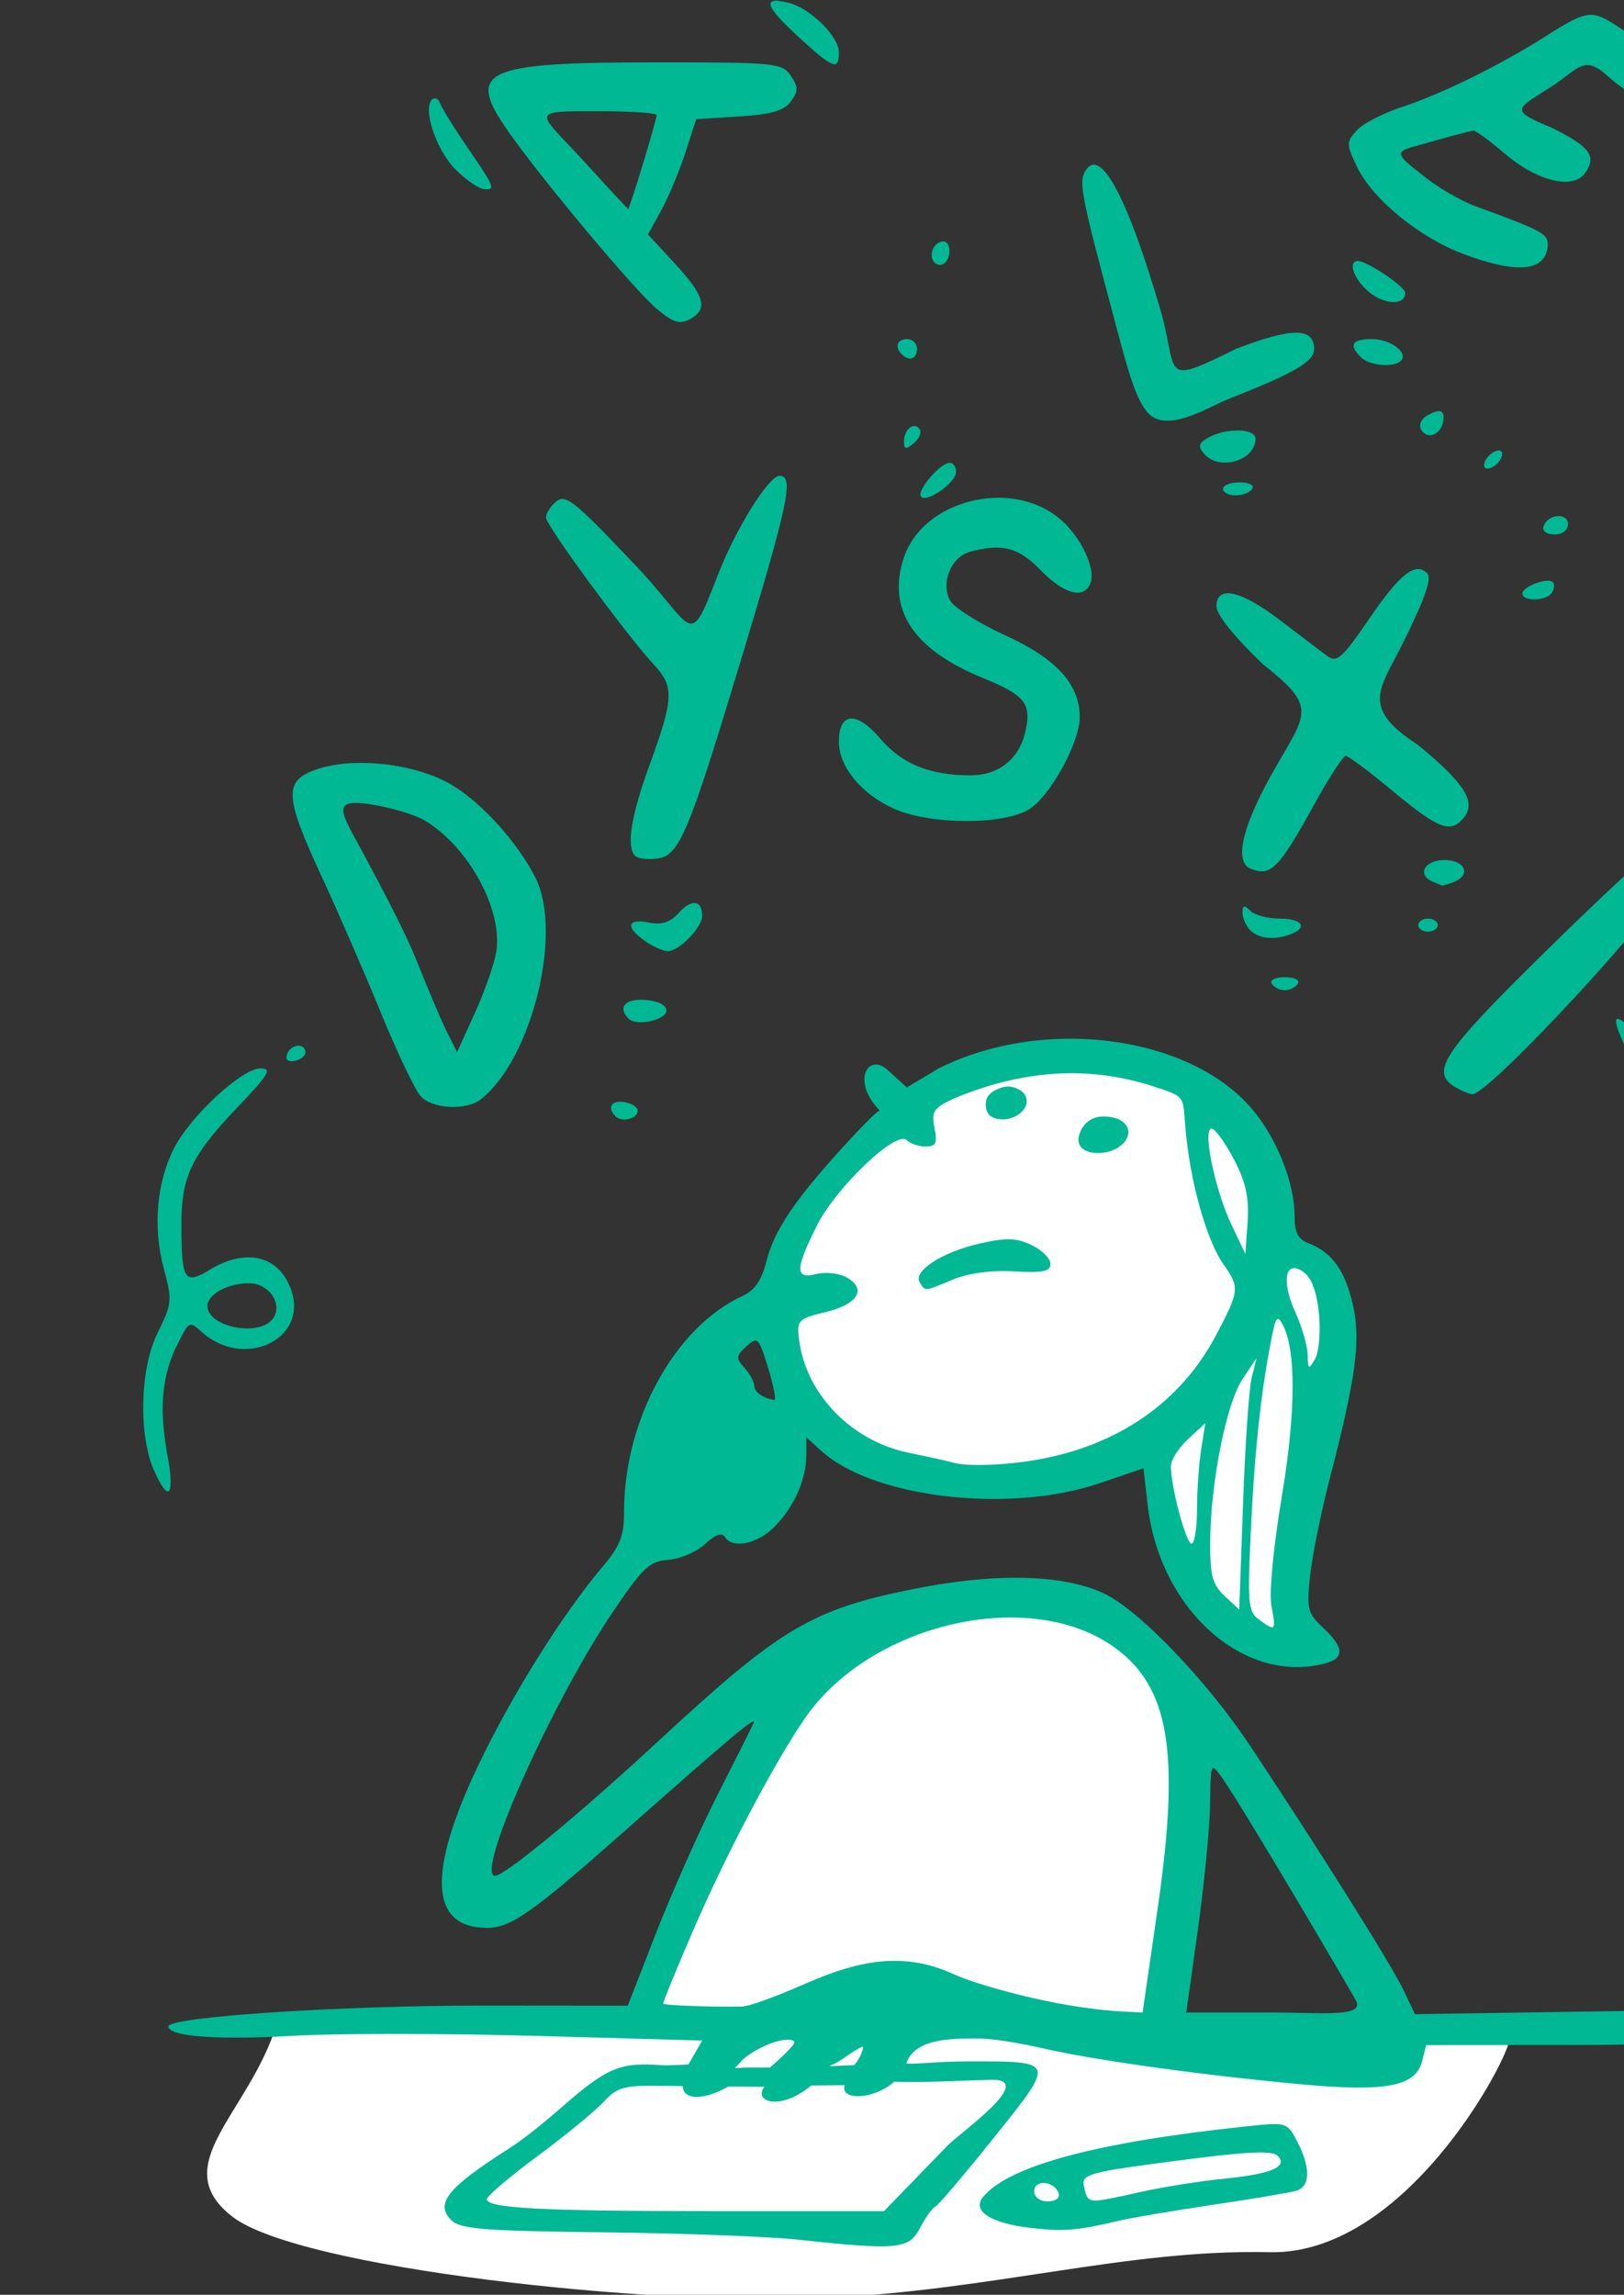 <?xml version="1.0" ?><svg height="290.767mm" viewBox="0 0 205.827 290.767" width="205.827mm" xmlns="http://www.w3.org/2000/svg">
    <rect x="0" y="0" width="205.827" height="290.767" fill="#333333" stroke="none"/>
    <path d="m 47325.66,3177.104 c -8.351,0 -16.977,0.997 -25.724,3.244 -55.983,14.379 -102.553,64.094 -113.7,98.982 -18.455,98.201 68.119,111.241 148.006,98.088 10.127,-1.667 19.029,-4.912 26.858,-9.342 4.375,17.603 12.876,71.601 35.568,91.17 22.767,19.633 39.267,5.141 31.652,-10.494 -7.616,-15.635 15.945,-83.958 17.928,-121.082 1.983,-37.124 -4.206,-47.334 -25.465,-53.117 0,0 -3.186,-0.427 -8.072,-0.644 2.531,-20.101 1.789,-37.529 -0.07,-45.853 -4.807,-21.537 -41.886,-50.929 -86.983,-50.951 z m -44.596,263.779 c -36.557,0.583 -72.797,14.757 -84.671,35.406 -12.222,21.253 -58.485,110.742 -83.114,168.984 -71.224,-0.454 -171.904,-1.119 -171.904,-1.119 -13.376,42.803 -53.012,67.214 -21.057,91.848 31.955,24.634 199.531,42.692 282.143,38.902 82.611,-3.79 145.529,-23.52 213.773,-21.959 68.244,1.56 119.274,-101.656 114.815,-103.551 -1.531,-0.651 -78.391,-1.459 -169.682,-2.258 5.058,-30.755 13.375,-83.811 16.102,-118.014 3.963,-49.714 -27.743,-78.917 -71.34,-86.385 -8.175,-1.4 -16.628,-1.99 -25.065,-1.855 z" fill="#FFFFFF" paint-order="markers stroke fill" transform="translate(-68.512,144.557) matrix(0.265,0,0,0.265,-11457.815,-207.694) translate(-3313.529,-2437.82)"/>
    <path d="m 47179.346,2676.504 c -4.309,0.6 -0.692,5.858 11.099,16.707 17.198,15.825 19.873,16.883 19.873,7.861 0,-7.602 -13.663,-21.048 -24.033,-23.65 -3.188,-0.8 -5.503,-1.118 -6.939,-0.918 z m 390.078,6.674 c -4.932,0.352 -10.683,3.597 -20.459,9.84 -22.04,14.074 -50.295,27.995 -69.746,34.363 -8.789,2.877 -18.363,7.866 -21.278,11.086 -4.996,5.513 -4.992,6.509 0.02,17.076 7.591,15.993 30.255,34.126 50.691,41.838 22.591,8.525 38.084,9.584 40.471,-2.045 1.053,-7.42 0.03,-8.04 -34.078,-20.553 -7.915,-2.905 -19.789,-9.945 -26.383,-15.646 -15.492,-11.722 -10.915,-10.681 5.531,-15.461 9.639,-2.802 18.485,-5.094 19.662,-5.094 1.177,0 7.844,4.882 14.817,10.85 15.46,13.235 32.593,17.482 38.412,9.524 5.949,-8.139 2.508,-12.812 -16.168,-21.949 -21.167,-8.71 -16.024,-8.917 1.015,-20.08 12.275,-8.24 14.878,-14.576 25.764,-4.758 20.126,18.159 45.143,22.469 45.143,7.779 0,-6.011 -3.124,-9.366 -14.01,-15.045 -7.705,-4.02 -18.47,-10.697 -23.92,-14.836 -5.173,-3.231 -10.452,-7.248 -15.484,-6.889 z m -446.678,22.713 c -82.973,0 -91.066,3.818 -70.432,33.207 16.346,23.277 60.22,75.696 70.832,84.625 v 0 c 7.823,6.582 10.993,7.592 15.789,5.025 8.987,-4.811 7.369,-10.988 -6.959,-26.531 l -12.959,-14.059 6.348,-11.557 c 3.493,-6.356 8.684,-18.752 11.537,-27.547 l 5.186,-15.992 20.48,-1.303 c 15.448,-0.984 21.534,-2.745 24.768,-7.166 3.633,-4.974 3.635,-6.832 0,-12.281 -4.08,-6.117 -7.134,-6.422 -64.594,-6.422 z m -105.935,17.219 c -0.354,0.061 -0.702,0.238 -1.026,0.539 -4.693,4.362 1.956,24.248 11.203,33.492 5.202,5.204 11.538,9.461 14.076,9.461 5.128,0 4.831,-0.663 -10.064,-22.518 -5.522,-8.104 -10.675,-16.51 -11.451,-18.68 -0.579,-1.628 -1.679,-2.479 -2.738,-2.295 z m 78.113,6.133 c 15.521,0 28.221,0.833 28.221,1.852 0,1.018 -2.941,11.525 -6.532,23.35 -3.591,11.824 -6.773,21.498 -7.072,21.498 -0.296,0 -10.056,-10.507 -21.689,-23.35 -21.918,-23.664 -25.98,-23.35 7.072,-23.35 z m 237.941,25.637 c -1.671,-0.297 -3.167,0.555 -4.47,2.584 -3.515,5.474 -2.465,11.015 13.255,69.85 6.862,25.685 11.131,43.03 18.625,47.998 9.745,6.46 28.293,-5.244 34.903,-7.852 33.353,-13.178 42.416,-18.421 42.416,-24.541 0,-10.33 -10.528,-10.34 -37.362,-0.035 -38.015,18.76 -26.544,11.763 -37.125,-22.01 -12.46,-41.87 -22.999,-64.709 -30.242,-65.996 z m -72.549,36.631 c -4.205,0 -7.119,5.675 -4.822,9.391 h 0.02 c 1.077,1.74 3.258,2.358 4.853,1.373 3.763,-2.337 3.738,-10.764 -0.05,-10.764 z m 198.293,9.351 c -5.272,-0.026 -1.796,9.295 5.649,15.152 7.626,6 16.924,6.013 16.924,0.023 0,-2.864 -18.282,-15.153 -22.573,-15.176 z m -215.599,37.348 c -4.862,0 -6.176,3.683 -2.594,7.266 3.582,3.582 7.264,2.266 7.264,-2.596 0,-2.569 -2.102,-4.67 -4.67,-4.67 z m 222.222,0 c -9.592,0 -11.221,2.718 -5.222,8.717 4.013,4.013 15.71,5.048 19.07,1.688 3.848,-3.85 -4.874,-10.404 -13.848,-10.404 z m 32.756,34.541 c -1.418,-0.401 -3.797,0.433 -7.088,2.518 -2.359,1.495 -3.281,4.35 -2.048,6.344 2.996,4.849 9.208,2.495 10.459,-3.965 0.554,-2.858 0.1,-4.495 -1.323,-4.896 z m -251.215,7.027 c -2.464,-0.335 -5.322,2.893 -5.322,7.252 0,3.958 0.868,4.15 4.639,1.022 2.55,-2.116 3.852,-5.114 2.896,-6.66 -0.614,-0.994 -1.391,-1.502 -2.213,-1.613 z m 154.944,2.131 c -4.469,-0.144 -10.019,0.903 -14.342,3.217 -4.969,2.66 -5.479,4.227 -2.527,7.783 7.119,8.578 24.724,3.546 24.724,-7.066 0,-2.453 -3.386,-3.789 -7.855,-3.934 z m 124.377,9.58 c -0.426,-0.037 -0.938,0.036 -1.522,0.231 -2.246,0.749 -4.697,3.202 -5.447,5.449 -0.777,2.335 0.39,3.501 2.725,2.723 2.247,-0.749 4.699,-3.2 5.449,-5.447 0.583,-1.751 0.07,-2.846 -1.205,-2.955 z m -262.727,5.873 c -4.467,0 -15.72,12.995 -13.861,16.004 2.265,3.664 16.853,-6.456 16.853,-11.691 0,-2.372 -1.348,-4.312 -2.992,-4.312 z m -81.383,6.227 c -5.303,0 -21.081,25.49 -29.664,47.67 -14.448,37.335 -10.351,24.976 -41.463,-7.176 -26.764,-28.242 -31.347,-31.877 -35.673,-28.285 -2.732,2.267 -4.967,5.748 -4.967,7.738 0,3.74 38.691,56.447 51.763,70.512 9.564,10.293 9.323,16.15 -1.951,47.035 -9.16,25.1 -11.532,39.85 -7.121,44.262 1.222,1.218 5.774,1.803 10.119,1.297 11.045,-1.288 14.978,-10.636 41.703,-99.158 21.54,-71.347 24.119,-83.894 17.254,-83.894 z m 219.991,3.113 c -4.383,0 -7.967,1.401 -7.967,3.113 0,1.712 2.718,3.113 6.043,3.113 3.323,0 6.907,-1.401 7.967,-3.113 1.09,-1.766 -1.525,-3.113 -6.043,-3.113 z m -117.42,7.426 c -18.852,0.731 -37.477,11.33 -43.186,28.631 -8.173,24.759 4.47,43.933 37.94,57.547 20.39,8.293 23.49,12.43 19.937,26.588 -3.108,12.389 -12.893,19.91 -25.902,19.91 -19.504,0 -32.886,-5.432 -43.19,-17.535 -11.384,-13.371 -19.836,-12.752 -19.836,1.451 0,11.961 10.591,24.876 26.221,31.975 16.96,7.702 51.806,7.981 64.443,0.516 10.148,-5.995 24.52,-31.968 24.52,-44.26 -0.02,-15.729 -11.182,-27.966 -35.678,-39.129 -12.684,-5.781 -24.555,-13.299 -26.379,-16.705 -4.551,-8.504 0.575,-20.817 9.682,-23.256 15.329,-4.105 23.116,-2.054 33.705,8.873 11.171,11.525 20.791,14.018 23.803,6.17 2.667,-6.951 -4.67,-22.36 -14.643,-30.752 -8.733,-7.348 -20.126,-10.462 -31.437,-10.023 z m 269.357,8.732 c -2.674,0.231 -5.591,1.912 -6.572,4.857 -0.761,2.283 1.383,3.893 5.189,3.893 3.823,0 6.487,-2.01 6.487,-4.899 0,-2.861 -2.43,-4.082 -5.104,-3.852 z m -66.857,25.32 c -5.149,0.229 -12.045,7.556 -23.309,24.041 -12.567,18.391 -15.317,20.851 -19.707,17.623 -2.809,-2.063 -12.889,-9.705 -22.402,-16.983 -19.124,-14.629 -30.744,-17.205 -30.744,-6.814 0,3.904 8.713,14.726 22.242,27.625 25.511,20.208 21.389,22.679 6.224,48.951 -15.918,27.582 -20.364,45.492 -12.121,48.818 9.627,3.884 13.415,0.062 30.362,-30.639 7.085,-12.837 13.882,-23.34 15.101,-23.34 1.221,0 11.502,7.705 22.848,17.123 21.599,17.928 27.325,20.08 33.529,12.604 6.265,-7.55 0.733,-16.403 -21.875,-35.002 -27.796,-17.98 -18.171,-26.406 -6.902,-49.113 10.255,-20.647 13.7,-30.551 11.416,-32.834 -1.425,-1.425 -2.946,-2.137 -4.662,-2.061 z m 61.418,5.625 c -4.438,0.383 -11.25,3.523 -11.25,6.033 0,4.009 11.612,3.667 14.136,-0.416 1.128,-1.826 1.317,-4.056 0.418,-4.955 -0.611,-0.611 -1.825,-0.79 -3.304,-0.662 z m 91.215,85.893 c -1.01,0.126 -1.984,0.421 -2.893,0.908 -8.35,4.469 -14.048,20.696 -9.283,26.438 8.514,10.259 28.017,1.376 28.017,-12.762 0,-8.053 -8.774,-15.465 -15.841,-14.584 z m -655.049,1.184 c -8.596,-0.256 -16.849,0.651 -23.547,2.861 -16.448,5.429 -16.196,12.562 1.826,51.391 7.766,16.735 20.485,45.982 28.266,64.992 7.778,19.01 16.348,37.015 19.048,40.012 5.629,6.25 21.889,7.067 28.967,1.457 24.401,-19.345 39.218,-79.792 25.959,-105.91 -8.639,-17.018 -25.856,-36.037 -40.277,-44.488 -10.633,-6.231 -25.916,-9.887 -40.242,-10.314 z m 0.552,19.602 c 9.683,1.359 22.156,4.856 27.657,8.256 20.777,12.841 36.836,42.757 33.574,62.549 -0.948,5.761 -5.55,18.88 -10.223,29.154 l -8.496,18.68 -4.705,-9.34 c -2.589,-5.137 -9.181,-20.621 -14.65,-34.408 -5.466,-13.788 -17.538,-36.377 -25.373,-51.017 -10.347,-19.336 -16.141,-26.449 2.216,-23.873 z m 613.323,23.729 c -1.394,-0.026 -24.16,21.19 -50.592,47.147 -49.108,48.222 -55.126,57.35 -42.613,64.639 2.998,1.745 6.559,3.214 7.918,3.268 7.953,0.305 91.37,-89.861 94.552,-102.203 1.77,-6.859 -2.459,-12.721 -9.265,-12.85 z m -98.653,3.066 c -9.494,0 -13.286,7.228 -5.447,10.391 2.139,0.864 4.125,1.681 4.414,1.816 0.288,0.135 2.74,-0.603 5.449,-1.643 8.675,-3.329 5.651,-10.565 -4.416,-10.565 z m -358.226,20.584 c -2.033,-0.258 -4.829,1.27 -7.883,4.645 -4.206,4.649 -8.163,5.927 -14.428,4.674 -10.396,-2.079 -11.219,2.18 -1.713,8.838 3.804,2.665 8.707,4.848 10.895,4.848 5.39,0 16.432,-11.387 16.432,-16.941 0,-3.762 -1.27,-5.804 -3.303,-6.062 z m 262.49,1.715 c -0.571,0.143 -0.777,1.104 -0.777,2.92 0,2.569 1.681,6.351 3.736,8.406 4.079,4.079 11.655,4.801 19.359,1.846 8.431,-3.236 5.406,-7.451 -5.349,-7.451 -5.651,0 -11.955,-1.682 -14.01,-3.736 -1.454,-1.453 -2.388,-2.127 -2.959,-1.984 z m 87.953,5.721 c -2.569,0 -4.67,1.401 -4.67,3.113 0,1.712 2.101,3.113 4.67,3.113 2.568,0 4.672,-1.401 4.672,-3.113 0,-1.712 -2.104,-3.113 -4.672,-3.113 z m -68.494,28.021 c -4.639,0 -7.324,1.341 -6.227,3.113 1.058,1.712 3.862,3.113 6.227,3.113 2.368,0 5.169,-1.401 6.227,-3.113 1.095,-1.773 -1.585,-3.113 -6.227,-3.113 z m 175.154,3.519 c -0.481,0.028 -0.911,0.218 -1.281,0.588 -0.929,0.929 1.297,9.841 4.949,19.805 3.65,9.964 7.247,19.869 7.989,22.01 1.675,4.817 6.69,5.051 9.537,0.445 4.573,-7.398 -13.976,-43.273 -21.194,-42.848 z m -481.043,7.34 c -9.608,-0.756 -13.369,3.531 -7.898,9.002 3.743,3.744 18.017,0.641 18.017,-3.916 0,-2.602 -3.982,-4.603 -10.119,-5.086 z m 469.116,23.477 c 4.534,9.996 6.334,20.578 6.384,37.531 0.04,12.985 1.026,24.566 2.196,25.736 4.81,4.811 8.749,-5.64 8.445,-22.408 -0.411,-22.539 -3.281,-39.167 -12.939,-48.982 -14.05,-14.279 -8.278,-1.118 -4.086,8.123 z m -267.633,-4.922 c -21.179,0.245 -42.677,4.87 -61.33,14.279 l -15.037,9.02 -9.083,-8.28 c -9.585,-8.738 -17.612,5.451 -3.823,19.358 0,0 -0.311,-1.493 -16.651,16.347 -23.883,26.079 -33.867,40.84 -37.568,55.539 -2.321,9.217 -5.641,14.09 -11.366,16.699 -32.315,14.723 -56.744,59.072 -56.744,103.012 0,11.737 -1.887,16.582 -10.365,26.588 -19,22.427 -43.239,61.111 -59.178,94.449 -24.786,51.845 -23.414,78.153 4.076,78.113 11.36,-0.017 21.735,-7.346 66.588,-47.051 50.575,-44.77 62.455,-54.717 60.828,-50.926 -0.715,1.667 -8.423,17.041 -17.13,34.164 -8.71,17.124 -21.96,46.863 -29.446,66.086 l -13.611,34.951 -68.596,-0.062 c -68.439,-0.062 -151.099,5.391 -151.099,9.967 0,4.84 23.403,6.598 59.638,4.479 20.391,-1.194 72.757,-1.171 116.365,0.049 l 79.292,2.219 -6.583,11.439 c 0,0 -9.543,0.618 -13.594,0.309 -17.556,-1.341 -23.796,1.65 -35.966,10.868 -7.524,5.699 -22.39,20.141 -36.559,29.189 -29.134,18.605 -35.21,26.162 -27.355,34.018 4.339,4.34 14.99,5.201 72.689,5.871 37.182,0.431 78.815,1.986 92.512,3.455 48.412,5.192 53.729,4.696 59.008,-5.516 2.578,-4.982 5.824,-9.536 7.213,-10.119 1.392,-0.583 14.049,-15.457 28.131,-33.053 29.679,-37.086 29.877,-36.513 -12.627,-36.49 -14.982,0.01 -29.201,1.838 -29.201,0.818 4.323,-12.788 24.927,-11.727 35.595,-11.727 5.261,0 18.499,2.073 29.42,4.606 24.31,5.638 75.996,12.854 123.399,17.229 41.129,3.795 55.204,1.096 58.283,-11.178 l 1.892,-7.543 70.493,-0.047 c 38.77,-0.026 72.381,-1.244 74.691,-2.707 2.307,-1.463 3.686,-5.294 3.062,-8.514 -1.081,-5.578 -4.727,-5.8 -77.375,-4.68 l -76.24,1.176 -5.662,-11.877 c -5.66,-11.868 -40.062,-66.62 -73.238,-116.564 -20.716,-31.187 -53.205,-64.986 -69.975,-72.801 -19.521,-9.097 -51.755,-9.863 -90.463,-2.15 -49.08,9.779 -64.07,18.667 -122.023,72.354 -37.85,35.066 -73.941,64.865 -78.555,64.865 -9.892,0 26.831,-82.441 56.014,-125.746 14.618,-21.691 17.756,-24.651 26.879,-25.34 5.681,-0.429 13.588,-3.842 17.574,-7.586 4.649,-4.368 7.985,-5.605 9.314,-3.457 3.768,6.098 15.981,3.473 24.27,-5.215 9.328,-9.778 14.791,-22.415 14.791,-34.215 v -8.123 l 7.004,6.404 c 24.812,22.687 90.186,30.27 133.547,15.49 l 20.685,-7.053 1.953,17.25 c 5.688,50.266 46.182,86.428 85.102,75.998 9.193,-2.464 8.852,-7.685 -1.104,-16.953 -7.393,-6.88 -7.951,-9.062 -6.312,-24.67 0.99,-9.418 5.247,-30.434 9.459,-46.701 12.558,-48.482 14.896,-65.96 11.094,-82.928 -3.664,-16.35 -9.994,-25.255 -20.922,-29.434 -5.335,-2.04 -7.004,-5.162 -7.004,-13.098 0,-16.032 -8.549,-37.505 -20.486,-51.449 -18.88,-22.057 -53.292,-33.815 -88.59,-33.406 z m 320.785,1.719 c -1.712,0 -3.113,1.401 -3.113,3.113 0,1.712 1.401,3.113 3.113,3.113 1.711,0 3.111,-1.401 3.111,-3.113 0,-1.712 -1.4,-3.113 -3.111,-3.113 z m -688.674,1.658 c -1.974,0.241 -4.118,1.664 -4.926,4.088 -0.874,2.619 0.549,3.786 3.797,3.113 2.855,-0.592 5.117,-2.477 5.028,-4.189 -0.122,-2.311 -1.925,-3.252 -3.899,-3.012 z m -17.656,10.795 c -8.791,0 -33.458,22.815 -41.313,38.213 -8.355,16.376 -10.171,37.87 -4.869,57.566 4.227,15.693 3.795,16.863 -3.183,31.133 -8.203,16.775 -9.018,48.519 -1.447,65.496 9.514,20.754 8.513,3.935 6.687,-5.606 -4.294,-22.215 -3.315,-37.878 3.277,-52.404 7.325,-14.683 6.364,-13.995 14.363,-7.006 20.509,16.134 49.161,1.348 41.266,-21.297 -5.765,-16.542 -21.5,-20.476 -39.059,-9.77 -12.088,7.371 -13.488,5.088 -13.488,-22.014 0,-22.752 4.826,-32.681 27.373,-56.32 14.583,-15.288 16.147,-17.992 10.393,-17.992 z m 425.759,8.189 c 19.294,6.132 14.583,4.581 17.251,26.108 2.681,23.69 10.216,49.052 17.712,59.586 7.75,10.897 7.553,12.631 -3.923,34.166 -16.614,31.17 -45.568,51.542 -83.473,58.73 -15.737,2.984 -35.421,3.767 -42.152,1.678 -1.711,-0.532 -11.257,-2.643 -21.209,-4.691 -27.532,-5.666 -49.315,-28.351 -52.41,-54.584 -1.032,-8.734 -0.225,-9.527 12.908,-12.691 15.497,-3.733 19.812,-11.257 9.592,-16.727 -3.494,-1.87 -9.883,-2.513 -14.198,-1.43 -10.227,2.566 -10.182,-2.149 0.211,-23.006 9.135,-18.331 38.116,-45.96 43.043,-41.033 1.686,1.686 5.764,3.066 9.061,3.066 4.924,0 5.676,-1.578 4.222,-8.848 -1.551,-7.759 -0.473,-9.559 9.057,-14.01 33.033,-13.834 64.018,-15.799 94.308,-6.315 z m -70.826,0.881 c -5.774,1.734 -7.759,4.419 -7.954,7.276 -0.329,4.824 1.766,7.293 6.25,7.934 8.819,1.26 16.801,-6.878 11.656,-12.633 -1.607,-1.798 -5.855,-3.807 -9.952,-2.576 z m -180.865,7.059 c -6.262,-0.981 -8.425,2.553 -4.168,6.811 3.029,3.027 10.609,1.088 10.559,-2.701 -0.02,-1.712 -2.898,-3.562 -6.391,-4.109 z m 229.097,6.867 c -6.476,-0.076 -10.761,4.558 -11.791,9.902 -0.794,4.121 2.204,7.577 9.235,7.577 11.052,0 18.054,-8.83 12.606,-14.278 -1.22,-1.22 -3.928,-3.129 -10.05,-3.2 z m 52.1,5.916 c 1.884,0.628 6.693,7.487 10.684,15.242 5.41,10.511 6.988,17.978 6.199,29.338 l -1.058,15.24 -6.67,-14.012 c -8.159,-17.134 -14.229,-47.5 -9.155,-45.809 z m -96.796,52.815 c -3.712,-0.107 -8.114,0.586 -14.53,2.043 -17.842,4.051 -31.917,13.178 -28.599,18.545 2.728,4.415 1.912,4.486 15.896,-1.357 7.36,-3.075 18.219,-4.524 29.18,-3.893 13.821,0.797 17.453,0.043 17.453,-3.621 0,-2.545 -4.061,-6.574 -9.025,-8.953 -3.645,-1.747 -6.664,-2.656 -10.375,-2.764 z m 135.193,13.857 c 1.331,-0.299 3.121,0.269 5.328,1.883 3.846,2.811 6.293,9.504 7.297,19.951 0.831,8.647 -0.01,18.338 -1.871,21.537 -3.087,5.315 -3.402,5.145 -3.543,-1.967 -0.09,-4.281 -2.717,-13.407 -5.838,-20.281 -5.246,-11.544 -5.366,-20.227 -1.373,-21.123 z m -499.051,7.158 c 9.84,0 16.611,10.617 11.047,17.322 -7.003,8.438 -30.969,3.43 -30.969,-6.471 0,-5.577 9.683,-10.851 19.922,-10.851 z m 491.574,17.303 c 0.692,-0.616 1.476,0.18 2.592,2.176 6.636,11.855 6.523,42.039 -0.312,82.846 -4.016,23.967 -6.074,45.773 -4.909,51.984 h -10e-4 c 2.265,12.072 2.03,12.328 -5.965,6.48 -5.31,-3.881 -5.608,-7.554 -3.719,-45.922 1.854,-37.612 4.98,-65.387 10.273,-91.262 0.749,-3.657 1.349,-5.686 2.041,-6.303 z m -249.277,10.146 c 1.861,0.271 3.132,3.925 5.947,13.096 2.613,8.522 3.943,15.386 2.948,15.25 -5.253,-0.715 -9.59,-3.777 -9.59,-6.773 0,-1.863 -2.114,-5.723 -4.696,-8.576 -4.203,-4.644 -4.104,-5.723 0.944,-10.291 2.002,-1.812 3.33,-2.868 4.447,-2.705 z m 239.529,8.354 -2.328,9.34 c -1.282,5.137 -3.145,32.195 -4.14,60.127 l -1.811,50.785 -7.006,-6.543 c -5.84,-5.454 -6.984,-9.754 -6.894,-25.877 0.156,-28.174 7.731,-66.282 15.463,-77.814 z m -24.519,31.135 -1.963,12.453 c -1.082,6.849 -2,19.809 -2,28.799 -0.02,8.99 -1.196,16.344 -2.613,16.344 -2.632,0 -9.875,-27.184 -9.875,-37.055 0,-2.996 3.701,-8.843 8.226,-12.994 z m -89.918,92.924 c 17.096,0.479 33.196,4.897 45.875,13.818 26.844,18.888 32.142,50.066 21.273,125.172 l -7.213,49.844 -9.58,-0.498 c -32.172,-1.673 -70.692,-13.156 -80.752,-17.817 -24.152,-11.188 -46.022,-6.379 -70.484,4.312 -14.809,6.474 -27.154,11.04 -30.824,11.126 -13.284,0.311 -37.67,-0.507 -37.67,-1.417 0,-0.91 6.213,-16.077 13.804,-33.705 15.875,-36.849 39.337,-81.471 54.057,-102.793 21.46,-31.086 63.901,-49.097 101.514,-48.043 z m 93.791,71.988 c 0.792,-0.027 2.02,1.638 3.967,4.354 10.036,13.998 63.188,104.602 64.351,107.037 3.748,7.848 -17.01,5.455 -39.814,5.455 h -41.461 l 5.543,-39.695 c 3.05,-21.832 5.682,-48.801 5.822,-59.932 0.169,-12.425 0.272,-17.173 1.592,-17.219 z m -202.572,129.885 c 0.928,0.102 1.628,0.342 2.027,0.742 1.275,1.278 -7.644,9.04 -11.502,12.531 0,0 -3.153,-0.034 -9.287,-0.034 -9.35,0 -8.279,1.515 -4.972,-2.467 4.142,-4.99 17.231,-11.485 23.734,-10.773 z m 34.765,3.269 c 0.503,0.124 0.191,1.264 -0.662,3.488 -1.079,2.811 -3.318,5.355 -3.318,5.355 -2.671,0 -12.414,0.765 -11.702,0.281 5.707,-1.998 10.373,-7.003 15.682,-9.124 z m 61.356,15.85 c 22.459,-0.614 -14.611,25.177 -20.901,31.666 l -30.183,31.135 h -80.057 c -83.629,0 -109.717,-1.355 -109.904,-5.711 -0.07,-1.429 10.828,-10.681 24.205,-20.561 13.377,-9.879 27.717,-21.67 31.869,-26.201 7.341,-8.012 10.769,-7.776 37.597,-7.312 0.29,7.187 10.975,6.521 21.833,0.186 7.216,0.099 17.266,0.149 17.266,0.149 -5.594,7.188 7.7,11.725 22.335,-0.6 l 16.04,-0.173 c -2.329,7.285 13.505,7.266 23.734,-1.668 16.503,0.453 28.934,-0.444 46.166,-0.914 z m 133.621,21.23 c -2.778,0.13 -6.366,0.503 -11.137,1.006 -71.701,7.551 -113.746,18.797 -126.152,33.744 -5.529,6.662 3.474,12.589 22.502,14.816 15.948,1.867 22.06,1.378 42.384,-3.397 5.994,-1.408 26.311,-4.852 45.145,-7.652 18.837,-2.801 36.699,-5.806 39.695,-6.678 6.762,-1.968 6.976,-10.98 0.557,-23.395 -3.643,-7.042 -4.662,-8.836 -12.994,-8.445 z m -7.916,13.59 c 6.7,-0.255 10.215,0.25 11.447,1.482 5.273,5.27 -2.934,8.752 -26.02,11.039 -11.185,1.108 -29.178,3.987 -39.986,6.4 -24.789,5.534 -24.462,5.555 -26.33,-1.59 -1.903,-7.282 -0.628,-7.644 50.334,-14.25 13.971,-1.811 23.855,-2.827 30.555,-3.082 z m -99.856,14.561 c 2.675,0.231 5.593,1.912 6.574,4.857 0.759,2.283 -1.385,3.893 -5.189,3.893 -3.825,0 -6.488,-2.01 -6.488,-4.899 0,-2.861 2.429,-4.082 5.103,-3.852 z" fill="#00B894" transform="translate(-68.512,144.557) matrix(0.265,0,0,0.265,-11457.815,-207.694) translate(-3313.529,-2437.82)"/>
</svg>